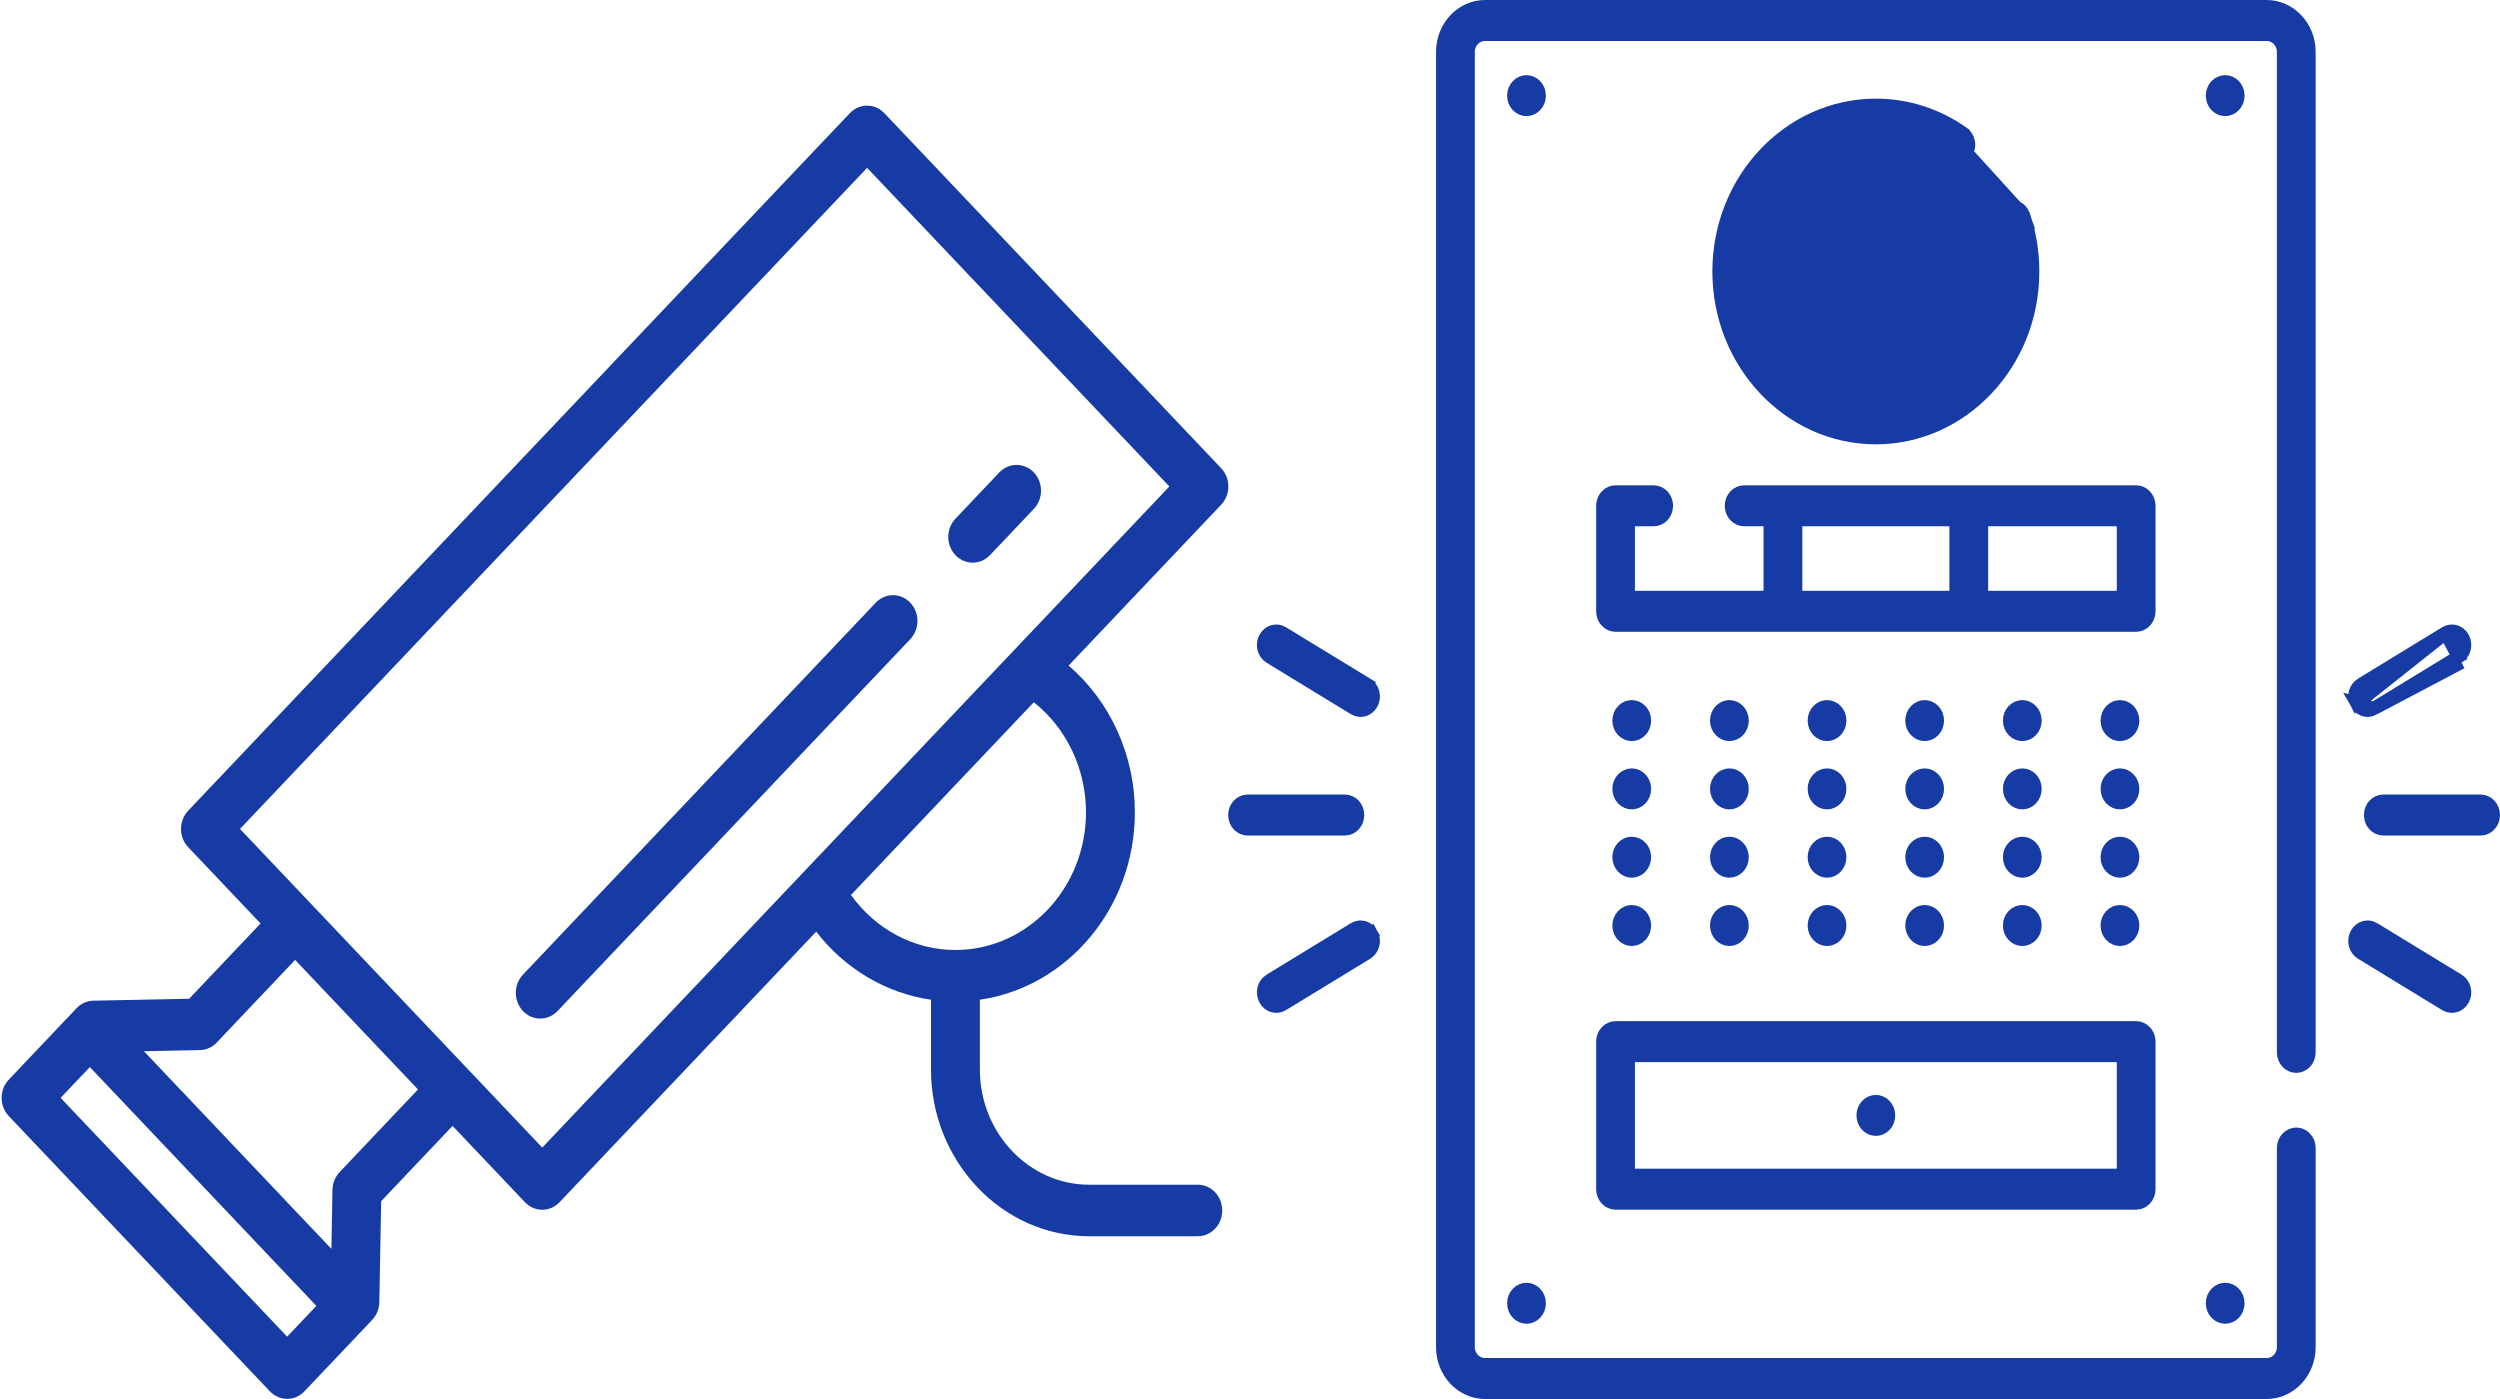 <svg width="1317" height="737" viewBox="0 0 1317 737" fill="none" xmlns="http://www.w3.org/2000/svg">
<path d="M461.334 317.514L275.503 513.42C270.476 518.719 270.476 527.312 275.503 532.613C278.017 535.264 281.311 536.588 284.605 536.588C287.9 536.588 291.195 535.264 293.708 532.613L479.539 336.707C484.566 331.408 484.566 322.815 479.539 317.514C474.511 312.213 466.362 312.213 461.334 317.514Z" fill="#163BA4"/>
<path d="M544.634 248.892C539.606 243.592 531.457 243.592 526.428 248.892L503.331 273.241C498.304 278.54 498.304 287.134 503.331 292.435C505.845 295.085 509.139 296.41 512.433 296.41C515.728 296.41 519.022 295.085 521.536 292.435L544.633 268.085C549.661 262.784 549.661 254.191 544.634 248.892Z" fill="#163BA4"/>
<path d="M631.003 624.107H573.839C542.049 624.107 516.185 596.841 516.185 563.328V526.645C562.242 520.002 597.849 478.28 597.849 427.931C597.849 397.666 584.788 369.361 562.937 350.617L643.325 265.869C645.739 263.324 647.096 259.872 647.096 256.273C647.096 252.674 645.739 249.221 643.325 246.677L465.891 59.626C460.863 54.327 452.714 54.327 447.684 59.626L99.12 427.088C94.093 432.388 94.093 440.981 99.12 446.281L137.264 486.492L99.642 526.152L49.188 527.156C45.86 527.223 42.684 528.645 40.33 531.127L38.234 533.335C38.231 533.338 38.23 533.339 38.227 533.342L4.63 568.76C-0.397 574.06 -0.397 582.653 4.63 587.954L142.166 732.946C144.68 735.597 147.974 736.921 151.268 736.921C154.563 736.921 157.858 735.597 160.371 732.946L193.968 697.528L196.067 695.315C198.422 692.831 199.772 689.485 199.835 685.975L200.788 632.785L238.408 593.123L276.552 633.334C278.965 635.879 282.24 637.309 285.654 637.309C289.068 637.309 292.343 635.879 294.757 633.334L429.971 490.79C445.063 510.342 466.687 523.217 490.436 526.664V563.33C490.436 611.81 527.85 651.252 573.837 651.252H631.003C638.111 651.252 643.876 645.176 643.876 637.681C643.876 630.186 638.111 624.107 631.003 624.107ZM151.268 704.158L31.938 578.358L47.329 562.132L166.66 687.932L151.268 704.158ZM178.912 617.461C176.558 619.944 175.207 623.292 175.144 626.801L174.587 657.903L75.812 553.773L105.315 553.186C108.644 553.119 111.82 551.696 114.174 549.214L155.466 505.683L220.203 573.929L178.912 617.461ZM285.656 604.544L126.428 436.685L456.788 88.414L616.014 256.273L285.656 604.544ZM503.311 500.451C481.523 500.451 461.2 489.554 448.304 471.465L544.605 369.94C561.764 383.537 572.101 404.962 572.101 427.931C572.101 467.919 541.242 500.451 503.311 500.451Z" fill="#163BA4"/>
<path d="M1216.38 554.401C1216.38 558.618 1213.2 561.697 1209.67 561.697C1206.15 561.697 1202.96 558.618 1202.96 554.403V27.318C1202.96 22.412 1199.15 18.092 1194.05 18.092H782.343C777.241 18.092 773.427 22.415 773.427 27.318V709.682C773.427 714.588 777.244 718.908 782.343 718.908H1194.05C1199.15 718.908 1202.96 714.585 1202.96 709.682V604.784C1202.96 600.567 1206.15 597.488 1209.68 597.488C1213.2 597.488 1216.39 600.567 1216.39 604.784V709.682C1216.39 722.998 1206.18 733.5 1194.05 733.5H782.344C770.212 733.5 760.006 722.998 760.006 709.682V27.318C760.006 14.002 770.212 3.5 782.343 3.5H1194.05C1206.18 3.5 1216.38 14.002 1216.38 27.318V554.401Z" fill="#163BA4" stroke="#163BA4" stroke-width="7"/>
<path d="M1035.88 80.394L1035.88 80.394C1038.06 76.959 1037.12 72.35 1034.01 70.148L1034.01 70.147C1020.41 60.529 1004.58 55.46 988.193 55.46C942.818 55.46 905.57 94.554 905.57 143.014C905.57 191.475 942.818 230.569 988.193 230.569C1033.57 230.569 1070.82 191.475 1070.82 143.014C1070.82 132.887 1069.2 122.968 1066.01 113.523L1035.88 80.394ZM1035.88 80.394C1033.78 83.722 1029.69 84.494 1026.7 82.377L1026.7 82.377C1015.31 74.321 1001.99 70.05 988.193 70.05C949.851 70.05 918.993 102.965 918.993 143.012C918.993 183.063 949.852 215.976 988.193 215.976C1036.25 215.976 1069.3 165.607 1053.41 118.542L1053.41 118.542C1052.07 114.584 1054.09 110.431 1057.51 109.139L1057.51 109.138M1035.88 80.394L1057.51 109.138M1057.51 109.138C1060.82 107.885 1064.7 109.638 1066.01 113.522L1057.51 109.138Z" fill="#163BA4" stroke="#163BA4" stroke-width="7"/>
<path d="M945.049 143.013C945.049 117.566 964.589 97.194 988.198 97.194C1011.8 97.194 1031.34 117.566 1031.34 143.013C1031.34 168.462 1011.8 188.833 988.198 188.833C964.589 188.833 945.049 168.461 945.049 143.013ZM958.471 143.011C958.471 160.047 971.623 174.239 988.198 174.239C1004.77 174.239 1017.92 160.046 1017.92 143.011C1017.92 125.976 1004.77 111.785 988.198 111.785C971.623 111.785 958.471 125.976 958.471 143.011Z" fill="#163BA4" stroke="#163BA4" stroke-width="7"/>
<path d="M994.905 143.015C994.905 147.23 991.719 150.311 988.194 150.311C984.668 150.311 981.482 147.23 981.482 143.015C981.482 138.799 984.668 135.719 988.194 135.719C991.719 135.719 994.905 138.799 994.905 143.015Z" fill="#163BA4" stroke="#163BA4" stroke-width="7"/>
<path d="M810.87 50.38C810.87 54.595 807.684 57.676 804.158 57.676C800.633 57.676 797.447 54.595 797.447 50.38C797.447 46.164 800.633 43.084 804.158 43.084C807.684 43.084 810.87 46.164 810.87 50.38Z" fill="#163BA4" stroke="#163BA4" stroke-width="7"/>
<path d="M866.315 379.602C866.315 383.817 863.129 386.897 859.604 386.897C856.078 386.897 852.893 383.817 852.893 379.602C852.893 375.386 856.078 372.306 859.604 372.306C863.129 372.306 866.315 375.386 866.315 379.602Z" fill="#163BA4" stroke="#163BA4" stroke-width="7"/>
<path d="M866.315 415.588C866.315 419.803 863.129 422.884 859.604 422.884C856.078 422.884 852.893 419.803 852.893 415.588C852.893 411.372 856.078 408.292 859.604 408.292C863.129 408.292 866.315 411.372 866.315 415.588Z" fill="#163BA4" stroke="#163BA4" stroke-width="7"/>
<path d="M866.315 451.575C866.315 455.791 863.129 458.871 859.604 458.871C856.078 458.871 852.893 455.791 852.893 451.575C852.893 447.36 856.078 444.279 859.604 444.279C863.129 444.279 866.315 447.36 866.315 451.575Z" fill="#163BA4" stroke="#163BA4" stroke-width="7"/>
<path d="M917.754 379.602C917.754 383.817 914.569 386.897 911.043 386.897C907.518 386.897 904.332 383.817 904.332 379.602C904.332 375.386 907.518 372.306 911.043 372.306C914.569 372.306 917.754 375.386 917.754 379.602Z" fill="#163BA4" stroke="#163BA4" stroke-width="7"/>
<path d="M917.754 415.588C917.754 419.803 914.569 422.884 911.043 422.884C907.518 422.884 904.332 419.803 904.332 415.588C904.332 411.372 907.518 408.292 911.043 408.292C914.569 408.292 917.754 411.372 917.754 415.588Z" fill="#163BA4" stroke="#163BA4" stroke-width="7"/>
<path d="M917.754 451.575C917.754 455.791 914.569 458.871 911.043 458.871C907.518 458.871 904.332 455.791 904.332 451.575C904.332 447.36 907.518 444.279 911.043 444.279C914.569 444.279 917.754 447.36 917.754 451.575Z" fill="#163BA4" stroke="#163BA4" stroke-width="7"/>
<path d="M969.188 379.602C969.188 383.817 966.002 386.897 962.477 386.897C958.951 386.897 955.766 383.817 955.766 379.602C955.766 375.386 958.951 372.306 962.477 372.306C966.002 372.306 969.188 375.386 969.188 379.602Z" fill="#163BA4" stroke="#163BA4" stroke-width="7"/>
<path d="M969.188 415.588C969.188 419.803 966.002 422.884 962.477 422.884C958.951 422.884 955.766 419.803 955.766 415.588C955.766 411.372 958.951 408.292 962.477 408.292C966.002 408.292 969.188 411.372 969.188 415.588Z" fill="#163BA4" stroke="#163BA4" stroke-width="7"/>
<path d="M969.188 451.575C969.188 455.791 966.002 458.871 962.477 458.871C958.951 458.871 955.766 455.791 955.766 451.575C955.766 447.36 958.951 444.279 962.477 444.279C966.002 444.279 969.188 447.36 969.188 451.575Z" fill="#163BA4" stroke="#163BA4" stroke-width="7"/>
<path d="M1020.62 379.602C1020.62 383.817 1017.44 386.897 1013.91 386.897C1010.39 386.897 1007.2 383.817 1007.2 379.602C1007.2 375.386 1010.39 372.306 1013.91 372.306C1017.44 372.306 1020.62 375.386 1020.62 379.602Z" fill="#163BA4" stroke="#163BA4" stroke-width="7"/>
<path d="M1020.62 415.588C1020.62 419.803 1017.44 422.884 1013.91 422.884C1010.39 422.884 1007.2 419.803 1007.2 415.588C1007.2 411.372 1010.39 408.292 1013.91 408.292C1017.44 408.292 1020.62 411.372 1020.62 415.588Z" fill="#163BA4" stroke="#163BA4" stroke-width="7"/>
<path d="M1020.62 451.575C1020.62 455.791 1017.44 458.871 1013.91 458.871C1010.39 458.871 1007.2 455.791 1007.2 451.575C1007.2 447.36 1010.39 444.279 1013.91 444.279C1017.44 444.279 1020.62 447.36 1020.62 451.575Z" fill="#163BA4" stroke="#163BA4" stroke-width="7"/>
<path d="M1072.06 379.602C1072.06 383.817 1068.87 386.897 1065.35 386.897C1061.82 386.897 1058.64 383.817 1058.64 379.602C1058.64 375.386 1061.82 372.306 1065.35 372.306C1068.87 372.306 1072.06 375.386 1072.06 379.602Z" fill="#163BA4" stroke="#163BA4" stroke-width="7"/>
<path d="M1072.06 415.588C1072.06 419.803 1068.87 422.884 1065.35 422.884C1061.82 422.884 1058.64 419.803 1058.64 415.588C1058.64 411.372 1061.82 408.292 1065.35 408.292C1068.87 408.292 1072.06 411.372 1072.06 415.588Z" fill="#163BA4" stroke="#163BA4" stroke-width="7"/>
<path d="M1072.06 451.575C1072.06 455.791 1068.87 458.871 1065.35 458.871C1061.82 458.871 1058.64 455.791 1058.64 451.575C1058.64 447.36 1061.82 444.279 1065.35 444.279C1068.87 444.279 1072.06 447.36 1072.06 451.575Z" fill="#163BA4" stroke="#163BA4" stroke-width="7"/>
<path d="M1123.5 379.602C1123.5 383.817 1120.31 386.897 1116.79 386.897C1113.26 386.897 1110.08 383.817 1110.08 379.602C1110.08 375.386 1113.26 372.306 1116.79 372.306C1120.31 372.306 1123.5 375.386 1123.5 379.602Z" fill="#163BA4" stroke="#163BA4" stroke-width="7"/>
<path d="M1123.5 415.588C1123.5 419.803 1120.31 422.884 1116.79 422.884C1113.26 422.884 1110.08 419.803 1110.08 415.588C1110.08 411.372 1113.26 408.292 1116.79 408.292C1120.31 408.292 1123.5 411.372 1123.5 415.588Z" fill="#163BA4" stroke="#163BA4" stroke-width="7"/>
<path d="M1123.5 451.575C1123.5 455.791 1120.31 458.871 1116.79 458.871C1113.26 458.871 1110.08 455.791 1110.08 451.575C1110.08 447.36 1113.26 444.279 1116.79 444.279C1120.31 444.279 1123.5 447.36 1123.5 451.575Z" fill="#163BA4" stroke="#163BA4" stroke-width="7"/>
<path d="M866.315 487.56C866.315 491.775 863.129 494.855 859.604 494.855C856.078 494.855 852.893 491.775 852.893 487.56C852.893 483.344 856.078 480.264 859.604 480.264C863.129 480.264 866.315 483.344 866.315 487.56Z" fill="#163BA4" stroke="#163BA4" stroke-width="7"/>
<path d="M917.754 487.56C917.754 491.775 914.569 494.855 911.043 494.855C907.518 494.855 904.332 491.775 904.332 487.56C904.332 483.344 907.518 480.264 911.043 480.264C914.569 480.264 917.754 483.344 917.754 487.56Z" fill="#163BA4" stroke="#163BA4" stroke-width="7"/>
<path d="M969.188 487.56C969.188 491.775 966.002 494.855 962.477 494.855C958.951 494.855 955.766 491.775 955.766 487.56C955.766 483.344 958.951 480.264 962.477 480.264C966.002 480.264 969.188 483.344 969.188 487.56Z" fill="#163BA4" stroke="#163BA4" stroke-width="7"/>
<path d="M1020.62 487.56C1020.62 491.775 1017.44 494.855 1013.91 494.855C1010.39 494.855 1007.2 491.775 1007.2 487.56C1007.2 483.344 1010.39 480.264 1013.91 480.264C1017.44 480.264 1020.62 483.344 1020.62 487.56Z" fill="#163BA4" stroke="#163BA4" stroke-width="7"/>
<path d="M1072.06 487.56C1072.06 491.775 1068.87 494.855 1065.35 494.855C1061.82 494.855 1058.64 491.775 1058.64 487.56C1058.64 483.344 1061.82 480.264 1065.35 480.264C1068.87 480.264 1072.06 483.344 1072.06 487.56Z" fill="#163BA4" stroke="#163BA4" stroke-width="7"/>
<path d="M1123.5 487.56C1123.5 491.775 1120.31 494.855 1116.79 494.855C1113.26 494.855 1110.08 491.775 1110.08 487.56C1110.08 483.344 1113.26 480.264 1116.79 480.264C1120.31 480.264 1123.5 483.344 1123.5 487.56Z" fill="#163BA4" stroke="#163BA4" stroke-width="7"/>
<path d="M1178.94 50.38C1178.94 54.595 1175.76 57.676 1172.23 57.676C1168.71 57.676 1165.52 54.595 1165.52 50.38C1165.52 46.164 1168.71 43.084 1172.23 43.084C1175.76 43.084 1178.94 46.164 1178.94 50.38Z" fill="#163BA4" stroke="#163BA4" stroke-width="7"/>
<path d="M810.87 686.555C810.87 690.77 807.684 693.851 804.158 693.851C800.633 693.851 797.447 690.77 797.447 686.555C797.447 682.339 800.633 679.259 804.158 679.259C807.684 679.259 810.87 682.339 810.87 686.555Z" fill="#163BA4" stroke="#163BA4" stroke-width="7"/>
<path d="M1178.94 686.555C1178.94 690.77 1175.76 693.851 1172.23 693.851C1168.71 693.851 1165.52 690.77 1165.52 686.555C1165.52 682.339 1168.71 679.259 1172.23 679.259C1175.76 679.259 1178.94 682.339 1178.94 686.555Z" fill="#163BA4" stroke="#163BA4" stroke-width="7"/>
<path d="M932.537 277.251V273.751H929.037H918.807C915.28 273.751 912.096 270.672 912.096 266.455C912.096 262.238 915.28 259.159 918.807 259.159H1125.33C1128.86 259.159 1132.04 262.238 1132.04 266.455V322.024C1132.04 326.24 1128.86 329.319 1125.33 329.319H851.065C847.538 329.319 844.354 326.24 844.354 322.024V266.455C844.354 262.238 847.538 259.159 851.065 259.159H871.155C874.681 259.159 877.866 262.238 877.866 266.455C877.866 270.672 874.681 273.751 871.155 273.751H861.276H857.776V277.251V311.228V314.728H861.276H929.037H932.537V311.228V277.251ZM949.46 273.751H945.96V277.251V311.228V314.728H949.46H1026.94H1030.44V311.228V277.251V273.751H1026.94H949.46ZM1115.12 314.728H1118.62V311.228V277.251V273.751H1115.12H1047.36H1043.86V277.251V311.228V314.728H1047.36H1115.12Z" fill="#163BA4" stroke="#163BA4" stroke-width="7"/>
<path d="M861.276 556.033H857.776V559.533V615.65V619.15H861.276H1115.12H1118.62V615.65V559.533V556.033H1115.12H861.276ZM844.354 626.446V548.737C844.354 544.521 847.539 541.441 851.065 541.441H1125.33C1128.86 541.441 1132.04 544.52 1132.04 548.737V626.446C1132.04 630.663 1128.86 633.742 1125.33 633.742H851.065C847.538 633.742 844.354 630.663 844.354 626.446Z" fill="#163BA4" stroke="#163BA4" stroke-width="7"/>
<path d="M994.905 587.593C994.905 591.808 991.719 594.889 988.194 594.889C984.668 594.889 981.482 591.808 981.482 587.593C981.482 583.377 984.668 580.297 988.194 580.297C991.719 580.297 994.905 583.377 994.905 587.593Z" fill="#163BA4" stroke="#163BA4" stroke-width="7"/>
<path d="M1306.79 422.068C1310.32 422.068 1313.5 425.147 1313.5 429.364C1313.5 433.581 1310.31 436.66 1306.79 436.66H1255.52C1252 436.66 1248.81 433.581 1248.81 429.364C1248.81 425.147 1252 422.068 1255.52 422.068H1306.79Z" fill="#163BA4" stroke="#163BA4" stroke-width="7"/>
<path d="M1288.38 333.415L1288.38 333.415L1243.98 360.517L1243.98 360.517C1240.76 362.481 1239.52 366.999 1241.49 370.599L1288.38 333.415ZM1288.38 333.415C1291.47 331.527 1295.52 332.559 1297.43 336.057C1299.4 339.657 1298.16 344.175 1294.94 346.139L1296.64 348.913M1288.38 333.415L1296.64 348.913M1296.64 348.913L1294.94 346.139L1250.54 373.241M1296.64 348.913L1250.54 373.241M1250.54 373.241C1247.46 375.122 1243.41 374.11 1241.49 370.6L1250.54 373.241Z" fill="#163BA4" stroke="#163BA4" stroke-width="7"/>
<path d="M1241.49 491.972L1241.49 491.971C1243.4 488.476 1247.45 487.441 1250.54 489.33C1250.54 489.331 1250.54 489.331 1250.54 489.331L1294.94 516.431C1294.94 516.431 1294.94 516.431 1294.94 516.431C1298.16 518.395 1299.4 522.913 1297.43 526.513L1297.43 526.514C1295.52 530.011 1291.47 531.04 1288.38 529.154L1243.98 502.054C1243.98 502.054 1243.98 502.054 1243.98 502.054C1240.76 500.09 1239.52 495.572 1241.49 491.972Z" fill="#163BA4" stroke="#163BA4" stroke-width="7"/>
<path d="M708.479 422.068C712.006 422.068 715.191 425.147 715.191 429.364C715.191 433.58 712.005 436.66 708.478 436.66H657.211C653.685 436.66 650.5 433.581 650.5 429.364C650.5 425.147 653.685 422.068 657.211 422.068H708.479Z" fill="#163BA4" stroke="#163BA4" stroke-width="7"/>
<path d="M675.621 333.415L675.622 333.415L720.02 360.517L721.843 357.53L720.02 360.517C723.237 362.481 724.475 367 722.509 370.6L722.508 370.6C720.592 374.112 716.533 375.119 713.455 373.241L669.058 346.139L669.058 346.139C665.84 344.175 664.603 339.657 666.568 336.057L666.569 336.055C668.475 332.561 672.528 331.526 675.621 333.415Z" fill="#163BA4" stroke="#163BA4" stroke-width="7"/>
<path d="M722.509 491.972L722.508 491.971C720.601 488.477 716.548 487.443 713.456 489.33L713.456 489.33L669.058 516.431C669.058 516.431 669.057 516.431 669.057 516.431C665.84 518.395 664.603 522.913 666.568 526.513L666.569 526.514C668.484 530.022 672.54 531.036 675.622 529.155L722.509 491.972ZM722.509 491.972C724.475 495.572 723.237 500.09 720.02 502.054C720.02 502.054 720.02 502.054 720.02 502.054L675.622 529.155L722.509 491.972Z" fill="#163BA4" stroke="#163BA4" stroke-width="7"/>
</svg>
